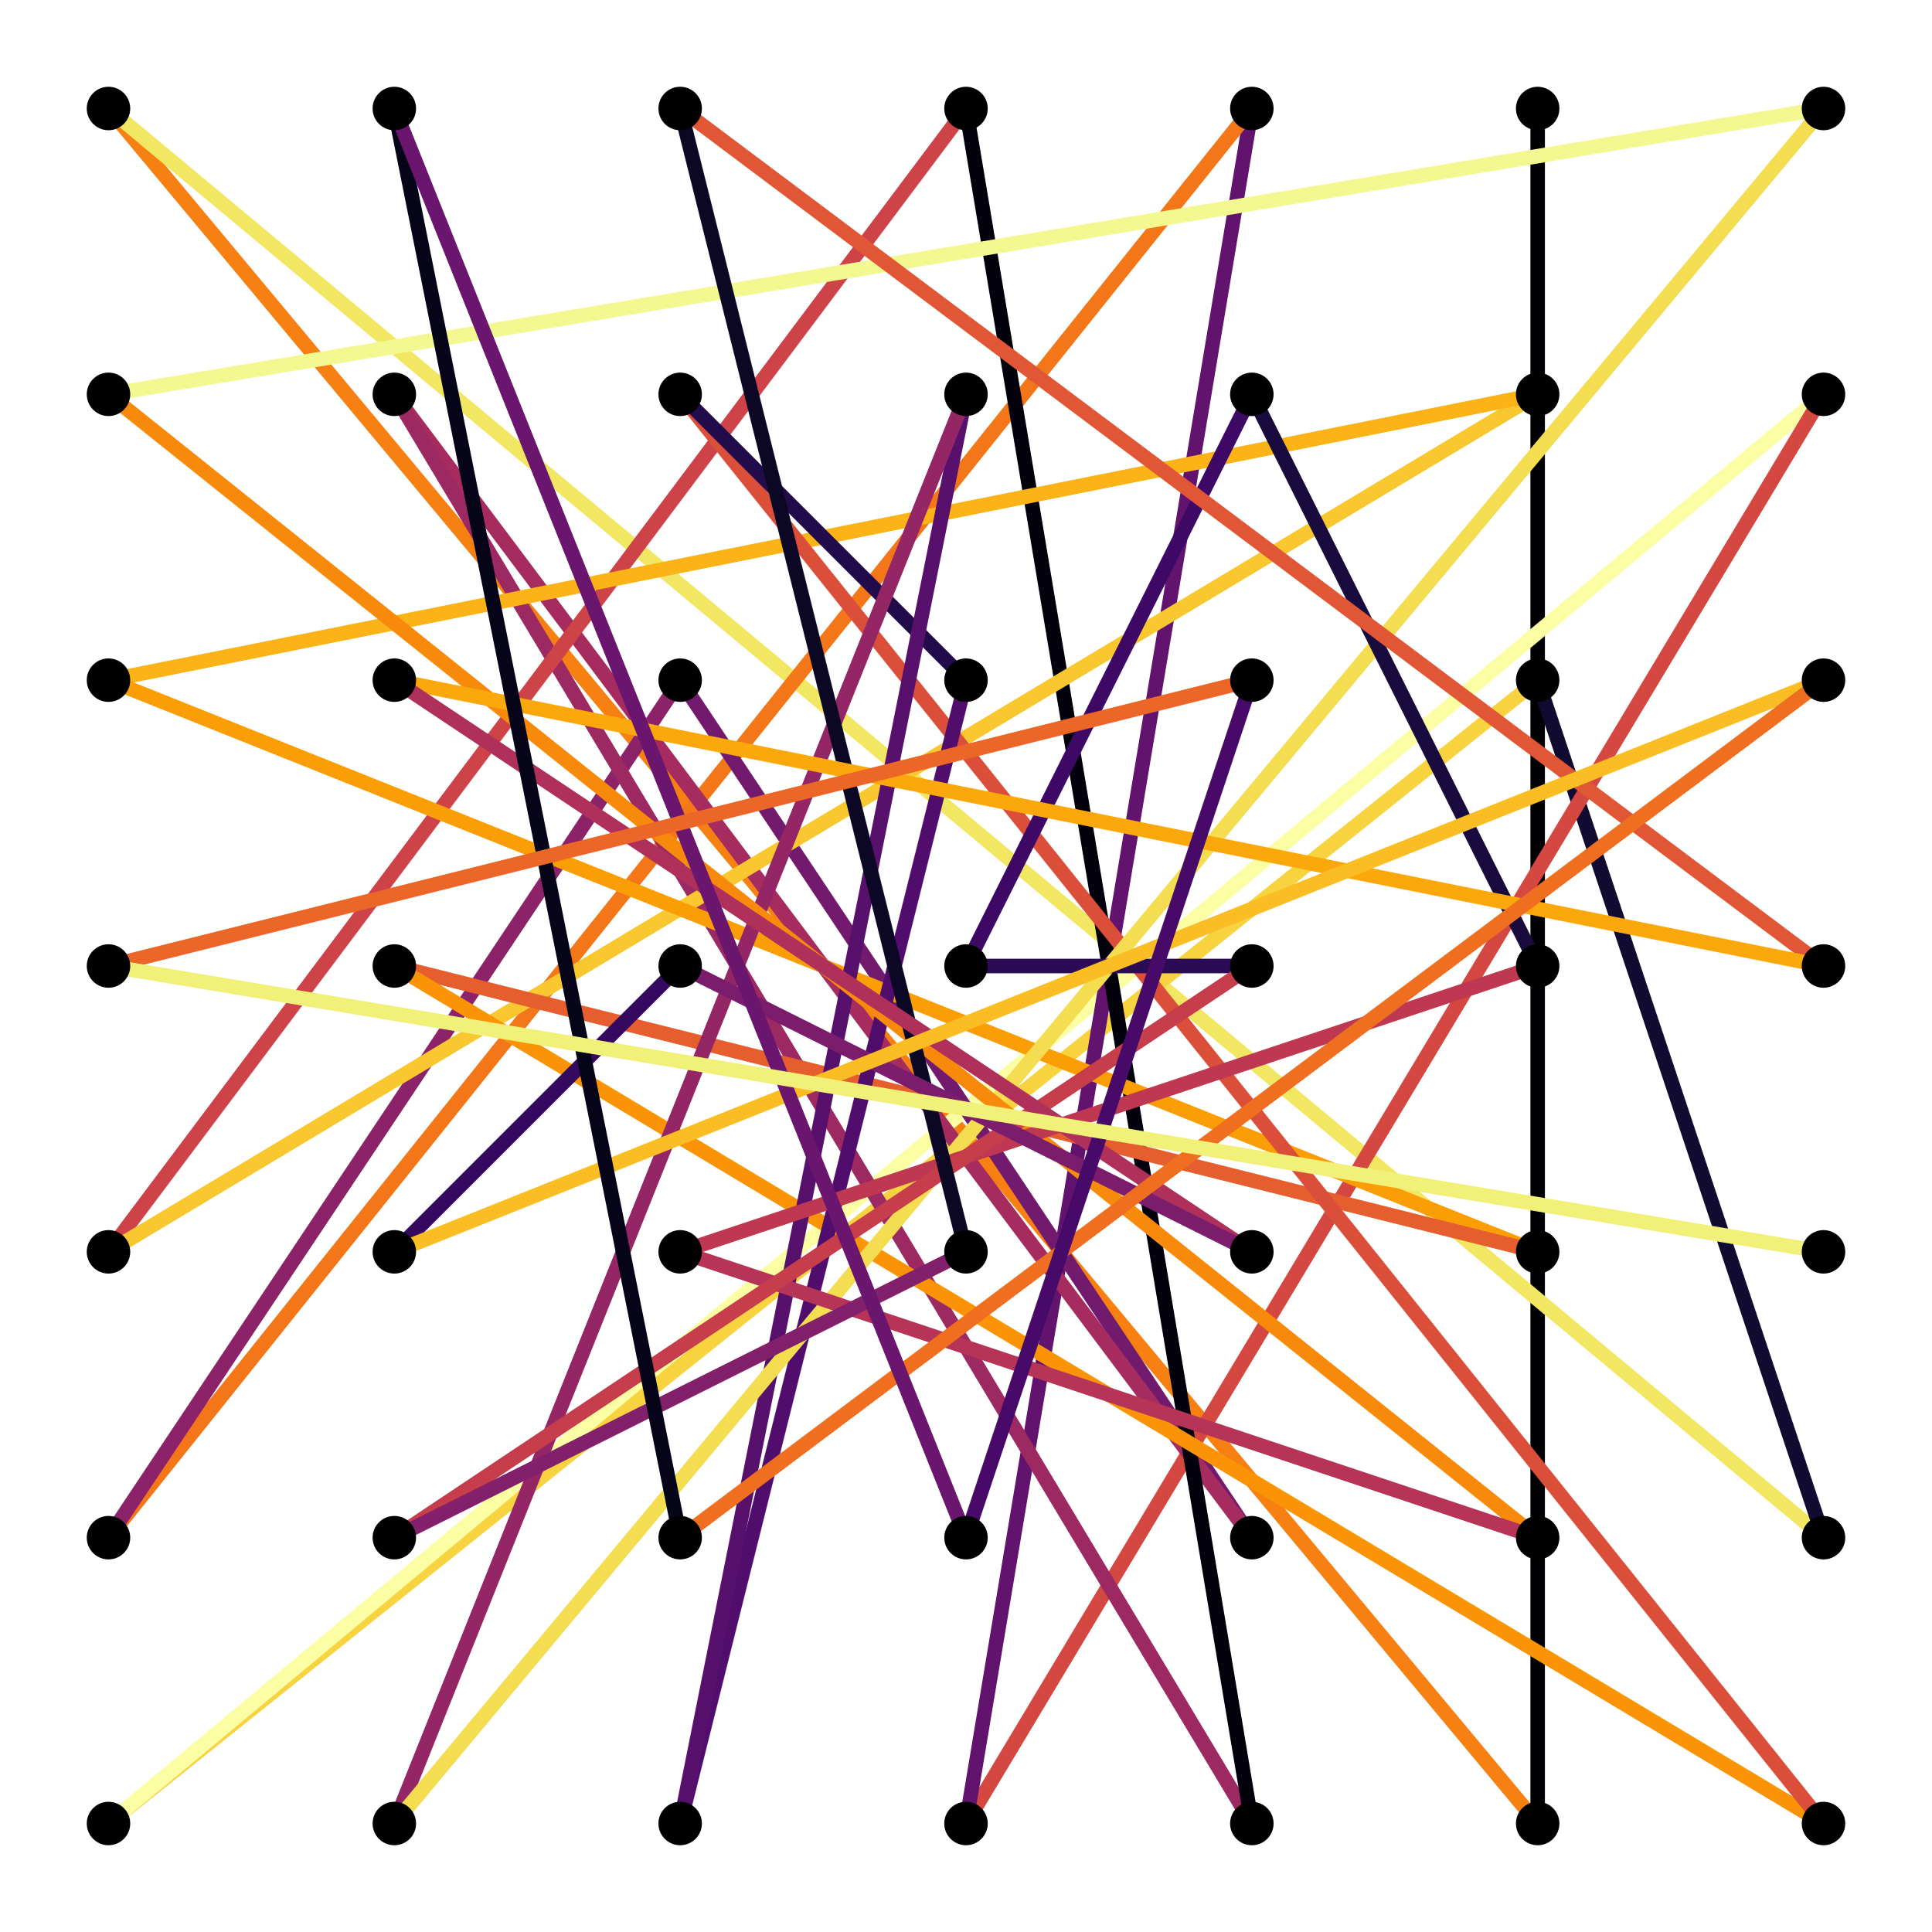 <?xml version="1.0" encoding="utf-8"?>
<svg xmlns="http://www.w3.org/2000/svg" xmlns:xlink="http://www.w3.org/1999/xlink" width="400" height="400" viewBox="0 0 1600 1600">
<rect x="0" y="0" width="1600" height="1600" fill="#333333" stroke="none"/>
<defs>
  <clipPath id="clip200">
    <rect x="0" y="0" width="1600" height="1600"/>
  </clipPath>
</defs>
<path clip-path="url(#clip200)" d="
M0 1600 L1600 1600 L1600 0 L0 0  Z
  " fill="#ffffff" fill-rule="evenodd" fill-opacity="1"/>
<defs>
  <clipPath id="clip201">
    <rect x="320" y="160" width="1121" height="1121"/>
  </clipPath>
</defs>
<path clip-path="url(#clip200)" d="
M47.244 1552.76 L1552.76 1552.76 L1552.76 47.244 L47.244 47.244  Z
  " fill="#ffffff" fill-rule="evenodd" fill-opacity="1"/>
<defs>
  <clipPath id="clip202">
    <rect x="47" y="47" width="1507" height="1507"/>
  </clipPath>
</defs>
<polyline clip-path="url(#clip202)" style="stroke:#000003; stroke-linecap:butt; stroke-linejoin:round; stroke-width:12; stroke-opacity:1; fill:none" points="
  1273.43,89.853 1273.43,1510.15 
  "/>
<polyline clip-path="url(#clip202)" style="stroke:#f68012; stroke-linecap:butt; stroke-linejoin:round; stroke-width:12; stroke-opacity:1; fill:none" points="
  1273.43,1510.15 89.853,89.853 
  "/>
<polyline clip-path="url(#clip202)" style="stroke:#f2e763; stroke-linecap:butt; stroke-linejoin:round; stroke-width:12; stroke-opacity:1; fill:none" points="
  89.853,89.853 1510.15,1273.43 
  "/>
<polyline clip-path="url(#clip202)" style="stroke:#110a31; stroke-linecap:butt; stroke-linejoin:round; stroke-width:12; stroke-opacity:1; fill:none" points="
  1510.15,1273.43 1273.43,563.284 
  "/>
<polyline clip-path="url(#clip202)" style="stroke:#f6d33f; stroke-linecap:butt; stroke-linejoin:round; stroke-width:12; stroke-opacity:1; fill:none" points="
  1273.43,563.284 89.853,1510.15 
  "/>
<polyline clip-path="url(#clip202)" style="stroke:#fcfea4; stroke-linecap:butt; stroke-linejoin:round; stroke-width:12; stroke-opacity:1; fill:none" points="
  89.853,1510.15 1510.15,326.569 
  "/>
<polyline clip-path="url(#clip202)" style="stroke:#d44841; stroke-linecap:butt; stroke-linejoin:round; stroke-width:12; stroke-opacity:1; fill:none" points="
  1510.15,326.569 800,1510.15 
  "/>
<polyline clip-path="url(#clip202)" style="stroke:#61136e; stroke-linecap:butt; stroke-linejoin:round; stroke-width:12; stroke-opacity:1; fill:none" points="
  800,1510.15 1036.72,89.853 
  "/>
<polyline clip-path="url(#clip202)" style="stroke:#f37719; stroke-linecap:butt; stroke-linejoin:round; stroke-width:12; stroke-opacity:1; fill:none" points="
  1036.72,89.853 89.853,1273.43 
  "/>
<polyline clip-path="url(#clip202)" style="stroke:#8c2369; stroke-linecap:butt; stroke-linejoin:round; stroke-width:12; stroke-opacity:1; fill:none" points="
  89.853,1273.43 563.284,563.284 
  "/>
<polyline clip-path="url(#clip202)" style="stroke:#721a6d; stroke-linecap:butt; stroke-linejoin:round; stroke-width:12; stroke-opacity:1; fill:none" points="
  563.284,563.284 1036.72,1273.43 
  "/>
<polyline clip-path="url(#clip202)" style="stroke:#a62c5f; stroke-linecap:butt; stroke-linejoin:round; stroke-width:12; stroke-opacity:1; fill:none" points="
  1036.72,1273.43 326.569,326.569 
  "/>
<polyline clip-path="url(#clip202)" style="stroke:#9d2963; stroke-linecap:butt; stroke-linejoin:round; stroke-width:12; stroke-opacity:1; fill:none" points="
  326.569,326.569 1036.72,1510.15 
  "/>
<polyline clip-path="url(#clip202)" style="stroke:#02010c; stroke-linecap:butt; stroke-linejoin:round; stroke-width:12; stroke-opacity:1; fill:none" points="
  1036.72,1510.15 800,89.853 
  "/>
<polyline clip-path="url(#clip202)" style="stroke:#cd4347; stroke-linecap:butt; stroke-linejoin:round; stroke-width:12; stroke-opacity:1; fill:none" points="
  800,89.853 89.853,1036.72 
  "/>
<polyline clip-path="url(#clip202)" style="stroke:#f9c830; stroke-linecap:butt; stroke-linejoin:round; stroke-width:12; stroke-opacity:1; fill:none" points="
  89.853,1036.72 1273.43,326.569 
  "/>
<polyline clip-path="url(#clip202)" style="stroke:#fbb317; stroke-linecap:butt; stroke-linejoin:round; stroke-width:12; stroke-opacity:1; fill:none" points="
  1273.43,326.569 89.853,563.284 
  "/>
<polyline clip-path="url(#clip202)" style="stroke:#fb9e06; stroke-linecap:butt; stroke-linejoin:round; stroke-width:12; stroke-opacity:1; fill:none" points="
  89.853,563.284 1273.43,1036.72 
  "/>
<polyline clip-path="url(#clip202)" style="stroke:#e65e2e; stroke-linecap:butt; stroke-linejoin:round; stroke-width:12; stroke-opacity:1; fill:none" points="
  1273.43,1036.72 326.569,800 
  "/>
<polyline clip-path="url(#clip202)" style="stroke:#fa9406; stroke-linecap:butt; stroke-linejoin:round; stroke-width:12; stroke-opacity:1; fill:none" points="
  326.569,800 1510.15,1510.15 
  "/>
<polyline clip-path="url(#clip202)" style="stroke:#db4f3a; stroke-linecap:butt; stroke-linejoin:round; stroke-width:12; stroke-opacity:1; fill:none" points="
  1510.15,1510.15 563.284,326.569 
  "/>
<polyline clip-path="url(#clip202)" style="stroke:#210b4b; stroke-linecap:butt; stroke-linejoin:round; stroke-width:12; stroke-opacity:1; fill:none" points="
  563.284,326.569 800,563.284 
  "/>
<polyline clip-path="url(#clip202)" style="stroke:#500d6c; stroke-linecap:butt; stroke-linejoin:round; stroke-width:12; stroke-opacity:1; fill:none" points="
  800,563.284 563.284,1510.15 
  "/>
<polyline clip-path="url(#clip202)" style="stroke:#58106d; stroke-linecap:butt; stroke-linejoin:round; stroke-width:12; stroke-opacity:1; fill:none" points="
  563.284,1510.15 800,326.569 
  "/>
<polyline clip-path="url(#clip202)" style="stroke:#952666; stroke-linecap:butt; stroke-linejoin:round; stroke-width:12; stroke-opacity:1; fill:none" points="
  800,326.569 326.569,1510.15 
  "/>
<polyline clip-path="url(#clip202)" style="stroke:#f4dd50; stroke-linecap:butt; stroke-linejoin:round; stroke-width:12; stroke-opacity:1; fill:none" points="
  326.569,1510.15 1510.15,89.853 
  "/>
<polyline clip-path="url(#clip202)" style="stroke:#f4f890; stroke-linecap:butt; stroke-linejoin:round; stroke-width:12; stroke-opacity:1; fill:none" points="
  1510.15,89.853 89.853,326.569 
  "/>
<polyline clip-path="url(#clip202)" style="stroke:#f88a0b; stroke-linecap:butt; stroke-linejoin:round; stroke-width:12; stroke-opacity:1; fill:none" points="
  89.853,326.569 1273.43,1273.43 
  "/>
<polyline clip-path="url(#clip202)" style="stroke:#b63457; stroke-linecap:butt; stroke-linejoin:round; stroke-width:12; stroke-opacity:1; fill:none" points="
  1273.43,1273.43 563.284,1036.72 
  "/>
<polyline clip-path="url(#clip202)" style="stroke:#be3852; stroke-linecap:butt; stroke-linejoin:round; stroke-width:12; stroke-opacity:1; fill:none" points="
  563.284,1036.72 1273.43,800 
  "/>
<polyline clip-path="url(#clip202)" style="stroke:#190b3e; stroke-linecap:butt; stroke-linejoin:round; stroke-width:12; stroke-opacity:1; fill:none" points="
  1273.43,800 1036.72,326.569 
  "/>
<polyline clip-path="url(#clip202)" style="stroke:#3e0965; stroke-linecap:butt; stroke-linejoin:round; stroke-width:12; stroke-opacity:1; fill:none" points="
  1036.72,326.569 800,800 
  "/>
<polyline clip-path="url(#clip202)" style="stroke:#2b0a56; stroke-linecap:butt; stroke-linejoin:round; stroke-width:12; stroke-opacity:1; fill:none" points="
  800,800 1036.72,800 
  "/>
<polyline clip-path="url(#clip202)" style="stroke:#c63d4c; stroke-linecap:butt; stroke-linejoin:round; stroke-width:12; stroke-opacity:1; fill:none" points="
  1036.72,800 326.569,1273.43 
  "/>
<polyline clip-path="url(#clip202)" style="stroke:#83206b; stroke-linecap:butt; stroke-linejoin:round; stroke-width:12; stroke-opacity:1; fill:none" points="
  326.569,1273.43 800,1036.72 
  "/>
<polyline clip-path="url(#clip202)" style="stroke:#0b0724; stroke-linecap:butt; stroke-linejoin:round; stroke-width:12; stroke-opacity:1; fill:none" points="
  800,1036.72 563.284,89.853 
  "/>
<polyline clip-path="url(#clip202)" style="stroke:#e15634; stroke-linecap:butt; stroke-linejoin:round; stroke-width:12; stroke-opacity:1; fill:none" points="
  563.284,89.853 1510.15,800 
  "/>
<polyline clip-path="url(#clip202)" style="stroke:#fba80d; stroke-linecap:butt; stroke-linejoin:round; stroke-width:12; stroke-opacity:1; fill:none" points="
  1510.15,800 326.569,563.284 
  "/>
<polyline clip-path="url(#clip202)" style="stroke:#ae305b; stroke-linecap:butt; stroke-linejoin:round; stroke-width:12; stroke-opacity:1; fill:none" points="
  326.569,563.284 1036.72,1036.72 
  "/>
<polyline clip-path="url(#clip202)" style="stroke:#7b1d6c; stroke-linecap:butt; stroke-linejoin:round; stroke-width:12; stroke-opacity:1; fill:none" points="
  1036.72,1036.72 563.284,800 
  "/>
<polyline clip-path="url(#clip202)" style="stroke:#34095f; stroke-linecap:butt; stroke-linejoin:round; stroke-width:12; stroke-opacity:1; fill:none" points="
  563.284,800 326.569,1036.72 
  "/>
<polyline clip-path="url(#clip202)" style="stroke:#fabd23; stroke-linecap:butt; stroke-linejoin:round; stroke-width:12; stroke-opacity:1; fill:none" points="
  326.569,1036.72 1510.15,563.284 
  "/>
<polyline clip-path="url(#clip202)" style="stroke:#ef6e20; stroke-linecap:butt; stroke-linejoin:round; stroke-width:12; stroke-opacity:1; fill:none" points="
  1510.15,563.284 563.284,1273.43 
  "/>
<polyline clip-path="url(#clip202)" style="stroke:#050418; stroke-linecap:butt; stroke-linejoin:round; stroke-width:12; stroke-opacity:1; fill:none" points="
  563.284,1273.43 326.569,89.853 
  "/>
<polyline clip-path="url(#clip202)" style="stroke:#6a166e; stroke-linecap:butt; stroke-linejoin:round; stroke-width:12; stroke-opacity:1; fill:none" points="
  326.569,89.853 800,1273.43 
  "/>
<polyline clip-path="url(#clip202)" style="stroke:#470a69; stroke-linecap:butt; stroke-linejoin:round; stroke-width:12; stroke-opacity:1; fill:none" points="
  800,1273.43 1036.72,563.284 
  "/>
<polyline clip-path="url(#clip202)" style="stroke:#eb6627; stroke-linecap:butt; stroke-linejoin:round; stroke-width:12; stroke-opacity:1; fill:none" points="
  1036.72,563.284 89.853,800 
  "/>
<polyline clip-path="url(#clip202)" style="stroke:#f1f079; stroke-linecap:butt; stroke-linejoin:round; stroke-width:12; stroke-opacity:1; fill:none" points="
  89.853,800 1510.15,1036.72 
  "/>
<circle clip-path="url(#clip202)" cx="89.853" cy="1510.15" r="18" fill="#000000" fill-rule="evenodd" fill-opacity="1" stroke="none"/>
<circle clip-path="url(#clip202)" cx="89.853" cy="1273.43" r="18" fill="#000000" fill-rule="evenodd" fill-opacity="1" stroke="none"/>
<circle clip-path="url(#clip202)" cx="89.853" cy="1036.72" r="18" fill="#000000" fill-rule="evenodd" fill-opacity="1" stroke="none"/>
<circle clip-path="url(#clip202)" cx="89.853" cy="800" r="18" fill="#000000" fill-rule="evenodd" fill-opacity="1" stroke="none"/>
<circle clip-path="url(#clip202)" cx="89.853" cy="563.284" r="18" fill="#000000" fill-rule="evenodd" fill-opacity="1" stroke="none"/>
<circle clip-path="url(#clip202)" cx="89.853" cy="326.569" r="18" fill="#000000" fill-rule="evenodd" fill-opacity="1" stroke="none"/>
<circle clip-path="url(#clip202)" cx="89.853" cy="89.853" r="18" fill="#000000" fill-rule="evenodd" fill-opacity="1" stroke="none"/>
<circle clip-path="url(#clip202)" cx="326.569" cy="1510.15" r="18" fill="#000000" fill-rule="evenodd" fill-opacity="1" stroke="none"/>
<circle clip-path="url(#clip202)" cx="326.569" cy="1273.43" r="18" fill="#000000" fill-rule="evenodd" fill-opacity="1" stroke="none"/>
<circle clip-path="url(#clip202)" cx="326.569" cy="1036.72" r="18" fill="#000000" fill-rule="evenodd" fill-opacity="1" stroke="none"/>
<circle clip-path="url(#clip202)" cx="326.569" cy="800" r="18" fill="#000000" fill-rule="evenodd" fill-opacity="1" stroke="none"/>
<circle clip-path="url(#clip202)" cx="326.569" cy="563.284" r="18" fill="#000000" fill-rule="evenodd" fill-opacity="1" stroke="none"/>
<circle clip-path="url(#clip202)" cx="326.569" cy="326.569" r="18" fill="#000000" fill-rule="evenodd" fill-opacity="1" stroke="none"/>
<circle clip-path="url(#clip202)" cx="326.569" cy="89.853" r="18" fill="#000000" fill-rule="evenodd" fill-opacity="1" stroke="none"/>
<circle clip-path="url(#clip202)" cx="563.284" cy="1510.15" r="18" fill="#000000" fill-rule="evenodd" fill-opacity="1" stroke="none"/>
<circle clip-path="url(#clip202)" cx="563.284" cy="1273.43" r="18" fill="#000000" fill-rule="evenodd" fill-opacity="1" stroke="none"/>
<circle clip-path="url(#clip202)" cx="563.284" cy="1036.72" r="18" fill="#000000" fill-rule="evenodd" fill-opacity="1" stroke="none"/>
<circle clip-path="url(#clip202)" cx="563.284" cy="800" r="18" fill="#000000" fill-rule="evenodd" fill-opacity="1" stroke="none"/>
<circle clip-path="url(#clip202)" cx="563.284" cy="563.284" r="18" fill="#000000" fill-rule="evenodd" fill-opacity="1" stroke="none"/>
<circle clip-path="url(#clip202)" cx="563.284" cy="326.569" r="18" fill="#000000" fill-rule="evenodd" fill-opacity="1" stroke="none"/>
<circle clip-path="url(#clip202)" cx="563.284" cy="89.853" r="18" fill="#000000" fill-rule="evenodd" fill-opacity="1" stroke="none"/>
<circle clip-path="url(#clip202)" cx="800" cy="1510.15" r="18" fill="#000000" fill-rule="evenodd" fill-opacity="1" stroke="none"/>
<circle clip-path="url(#clip202)" cx="800" cy="1273.43" r="18" fill="#000000" fill-rule="evenodd" fill-opacity="1" stroke="none"/>
<circle clip-path="url(#clip202)" cx="800" cy="1036.72" r="18" fill="#000000" fill-rule="evenodd" fill-opacity="1" stroke="none"/>
<circle clip-path="url(#clip202)" cx="800" cy="800" r="18" fill="#000000" fill-rule="evenodd" fill-opacity="1" stroke="none"/>
<circle clip-path="url(#clip202)" cx="800" cy="563.284" r="18" fill="#000000" fill-rule="evenodd" fill-opacity="1" stroke="none"/>
<circle clip-path="url(#clip202)" cx="800" cy="326.569" r="18" fill="#000000" fill-rule="evenodd" fill-opacity="1" stroke="none"/>
<circle clip-path="url(#clip202)" cx="800" cy="89.853" r="18" fill="#000000" fill-rule="evenodd" fill-opacity="1" stroke="none"/>
<circle clip-path="url(#clip202)" cx="1036.72" cy="1510.15" r="18" fill="#000000" fill-rule="evenodd" fill-opacity="1" stroke="none"/>
<circle clip-path="url(#clip202)" cx="1036.72" cy="1273.43" r="18" fill="#000000" fill-rule="evenodd" fill-opacity="1" stroke="none"/>
<circle clip-path="url(#clip202)" cx="1036.72" cy="1036.72" r="18" fill="#000000" fill-rule="evenodd" fill-opacity="1" stroke="none"/>
<circle clip-path="url(#clip202)" cx="1036.72" cy="800" r="18" fill="#000000" fill-rule="evenodd" fill-opacity="1" stroke="none"/>
<circle clip-path="url(#clip202)" cx="1036.72" cy="563.284" r="18" fill="#000000" fill-rule="evenodd" fill-opacity="1" stroke="none"/>
<circle clip-path="url(#clip202)" cx="1036.72" cy="326.569" r="18" fill="#000000" fill-rule="evenodd" fill-opacity="1" stroke="none"/>
<circle clip-path="url(#clip202)" cx="1036.72" cy="89.853" r="18" fill="#000000" fill-rule="evenodd" fill-opacity="1" stroke="none"/>
<circle clip-path="url(#clip202)" cx="1273.43" cy="1510.15" r="18" fill="#000000" fill-rule="evenodd" fill-opacity="1" stroke="none"/>
<circle clip-path="url(#clip202)" cx="1273.43" cy="1273.43" r="18" fill="#000000" fill-rule="evenodd" fill-opacity="1" stroke="none"/>
<circle clip-path="url(#clip202)" cx="1273.43" cy="1036.72" r="18" fill="#000000" fill-rule="evenodd" fill-opacity="1" stroke="none"/>
<circle clip-path="url(#clip202)" cx="1273.43" cy="800" r="18" fill="#000000" fill-rule="evenodd" fill-opacity="1" stroke="none"/>
<circle clip-path="url(#clip202)" cx="1273.43" cy="563.284" r="18" fill="#000000" fill-rule="evenodd" fill-opacity="1" stroke="none"/>
<circle clip-path="url(#clip202)" cx="1273.43" cy="326.569" r="18" fill="#000000" fill-rule="evenodd" fill-opacity="1" stroke="none"/>
<circle clip-path="url(#clip202)" cx="1273.43" cy="89.853" r="18" fill="#000000" fill-rule="evenodd" fill-opacity="1" stroke="none"/>
<circle clip-path="url(#clip202)" cx="1510.15" cy="1510.15" r="18" fill="#000000" fill-rule="evenodd" fill-opacity="1" stroke="none"/>
<circle clip-path="url(#clip202)" cx="1510.15" cy="1273.43" r="18" fill="#000000" fill-rule="evenodd" fill-opacity="1" stroke="none"/>
<circle clip-path="url(#clip202)" cx="1510.15" cy="1036.72" r="18" fill="#000000" fill-rule="evenodd" fill-opacity="1" stroke="none"/>
<circle clip-path="url(#clip202)" cx="1510.15" cy="800" r="18" fill="#000000" fill-rule="evenodd" fill-opacity="1" stroke="none"/>
<circle clip-path="url(#clip202)" cx="1510.15" cy="563.284" r="18" fill="#000000" fill-rule="evenodd" fill-opacity="1" stroke="none"/>
<circle clip-path="url(#clip202)" cx="1510.15" cy="326.569" r="18" fill="#000000" fill-rule="evenodd" fill-opacity="1" stroke="none"/>
<circle clip-path="url(#clip202)" cx="1510.15" cy="89.853" r="18" fill="#000000" fill-rule="evenodd" fill-opacity="1" stroke="none"/>
</svg>
